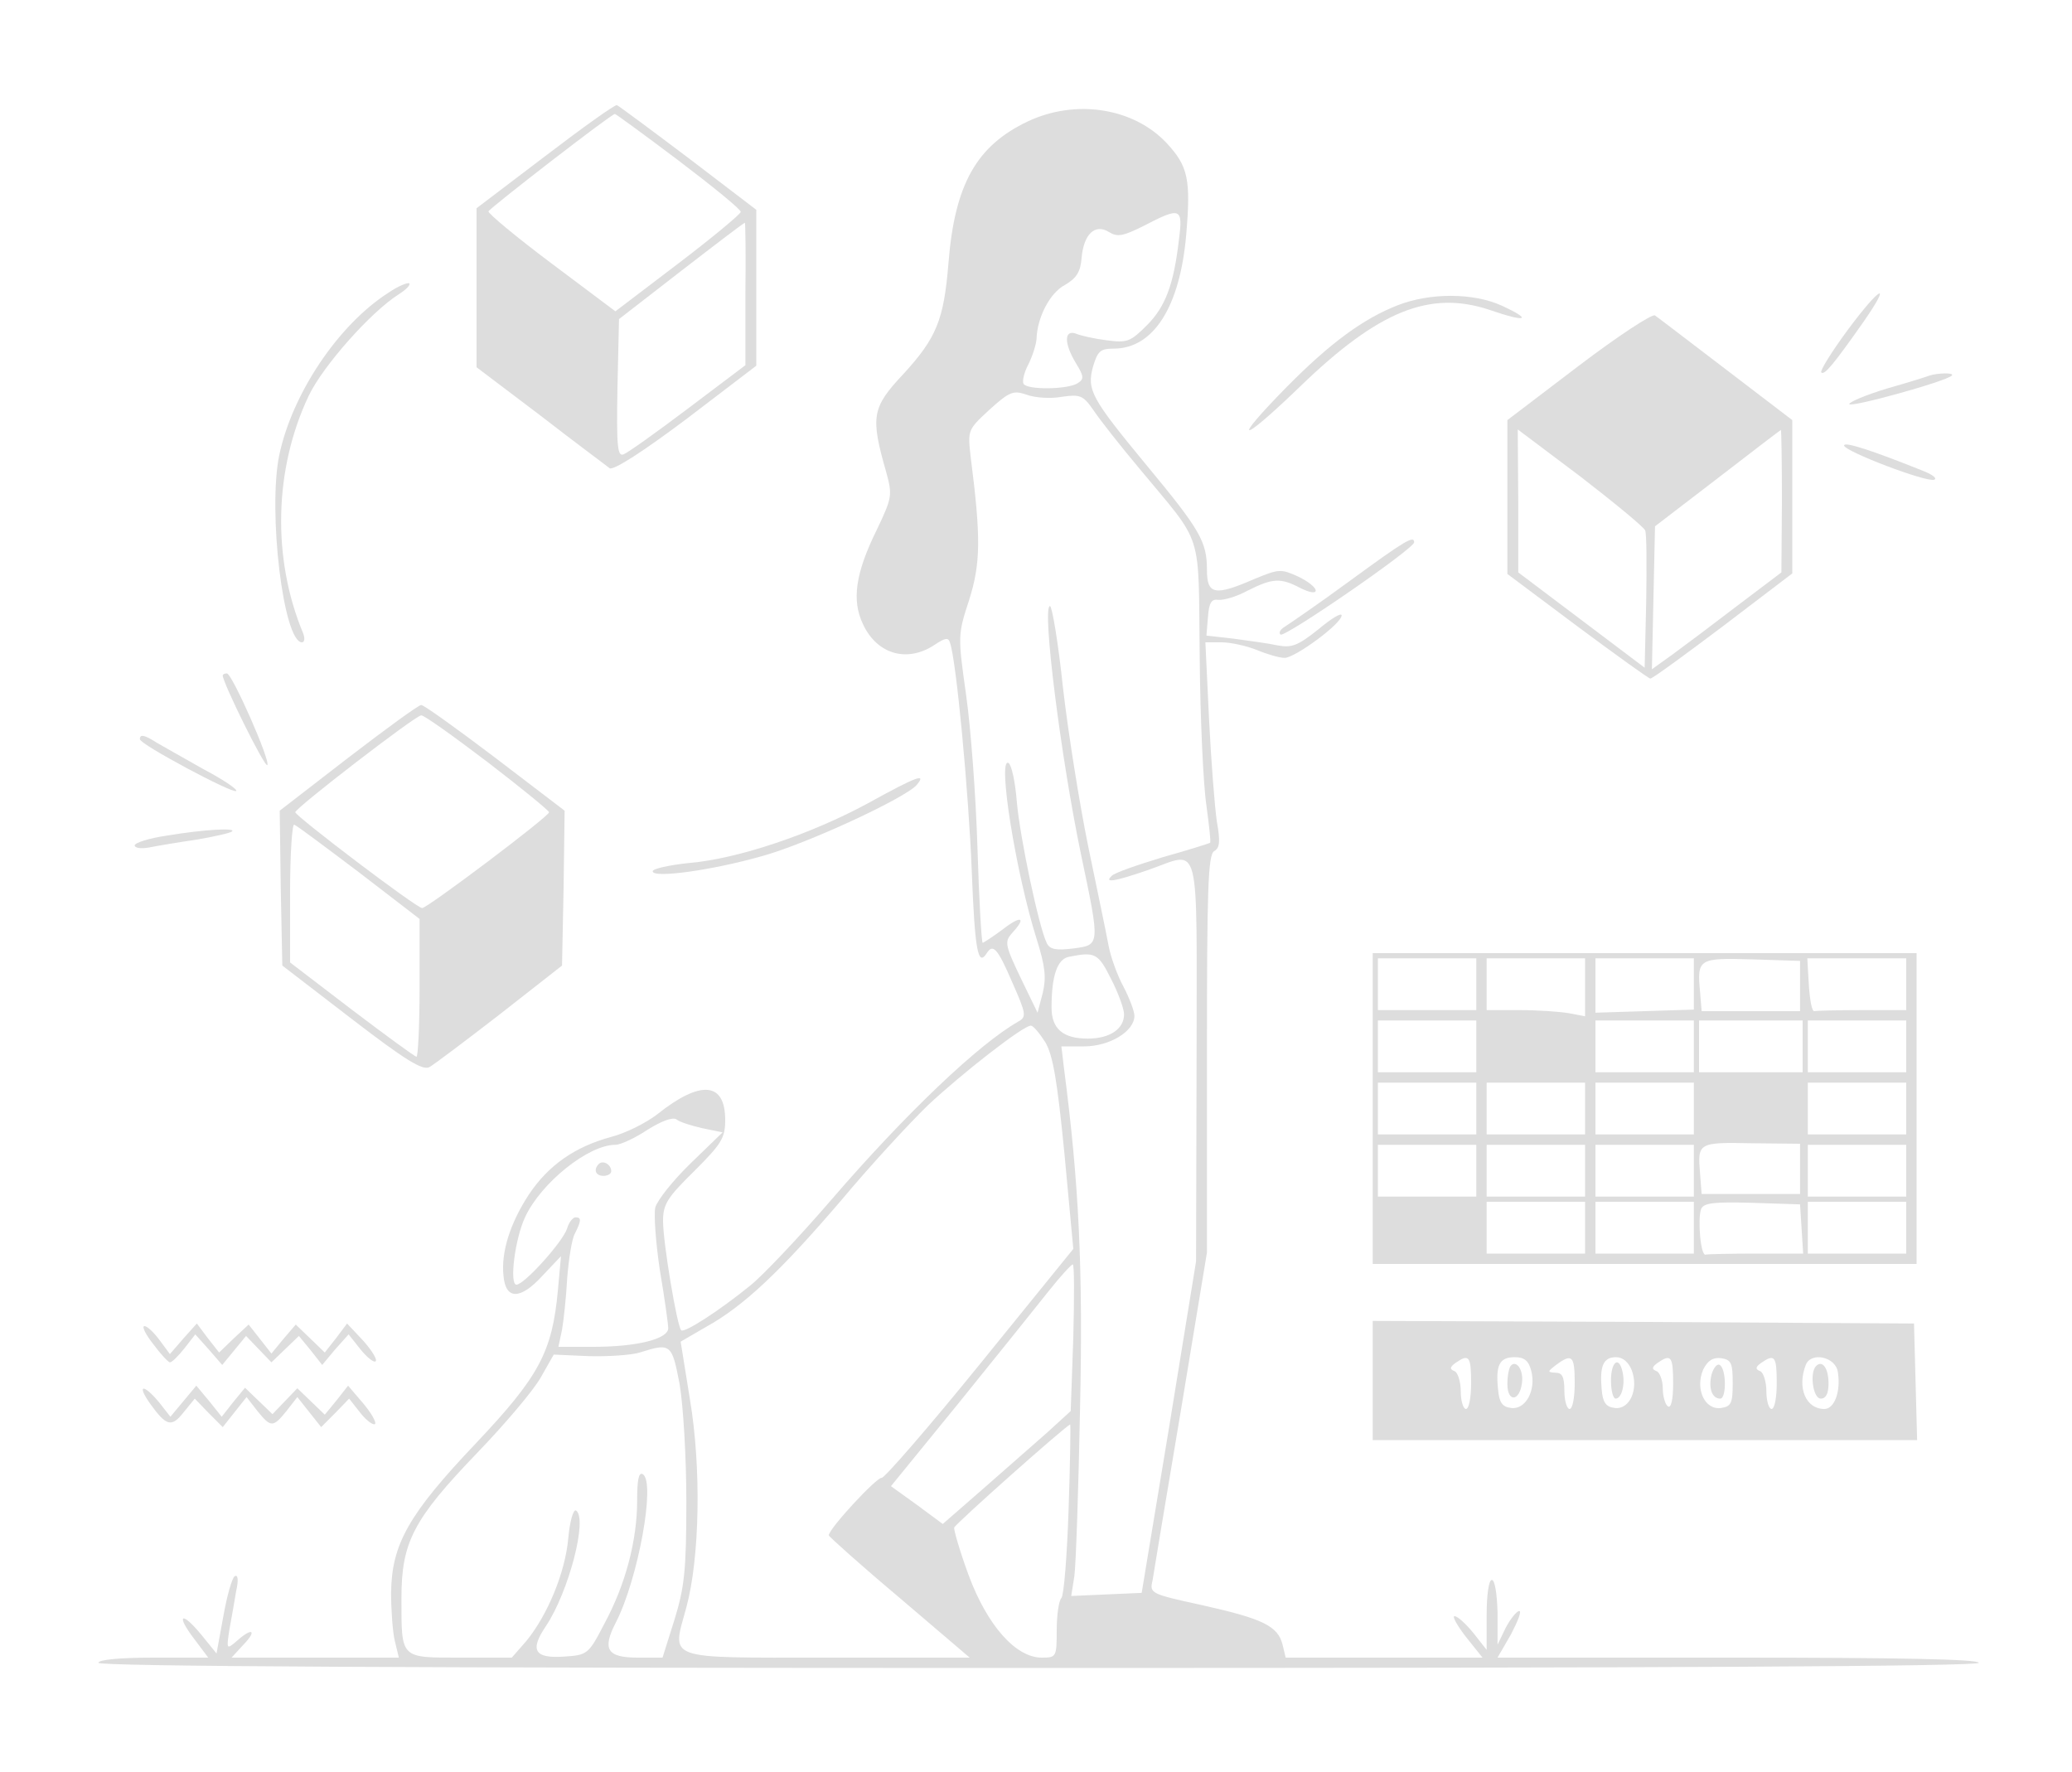 <?xml version="1.0" standalone="no"?>
<!DOCTYPE svg PUBLIC "-//W3C//DTD SVG 20010904//EN"
 "http://www.w3.org/TR/2001/REC-SVG-20010904/DTD/svg10.dtd">
<svg version="1.0" xmlns="http://www.w3.org/2000/svg"
 width="400pt" height="342pt" viewBox="0 0 400 342"
 preserveAspectRatio="xMidYMid meet">

<g transform="translate(0,342) scale(0.1,-0.1)"
fill="#ddd" stroke="none">
<path d="M1053 3119 l-133 -101 0 -154 0 -153 123 -93 c67 -52 128 -97 134
-102 8 -4 64 32 148 95 l135 103 0 150 0 151 -131 100 c-73 55 -135 101 -138
102 -3 2 -66 -43 -138 -98z m257 -9 c66 -50 120 -94 120 -99 0 -4 -54 -49
-121 -100 l-121 -92 -124 93 c-68 51 -122 96 -121 100 2 6 237 188 244 188 2
0 58 -41 123 -90z m129 -257 l0 -138 -110 -83 c-61 -46 -117 -86 -125 -89 -12
-5 -14 14 -12 128 l3 133 120 93 c66 51 121 93 123 93 1 0 2 -62 1 -137z"/>
<path d="M1985 3186 c-100 -47 -142 -122 -154 -274 -9 -110 -23 -144 -87 -214
-61 -65 -64 -82 -33 -190 12 -44 11 -49 -18 -110 -42 -85 -49 -137 -27 -183
27 -58 85 -75 138 -40 21 14 27 15 30 4 12 -33 36 -288 42 -441 6 -154 12
-185 29 -158 12 19 21 9 49 -56 27 -61 28 -67 12 -76 -76 -43 -217 -177 -361
-344 -62 -72 -133 -147 -157 -166 -59 -48 -127 -92 -133 -86 -8 8 -35 169 -35
211 0 32 8 45 60 96 53 53 60 64 60 99 0 73 -47 78 -131 11 -22 -17 -62 -37
-90 -44 -69 -19 -120 -54 -158 -111 -36 -55 -54 -111 -49 -157 4 -46 32 -47
75 0 l36 38 -6 -66 c-11 -119 -36 -166 -159 -296 -129 -136 -162 -194 -163
-288 0 -33 3 -75 7 -92 l8 -33 -162 0 -161 0 23 25 c27 28 17 34 -13 7 -20
-17 -20 -16 -14 23 4 22 10 55 13 74 5 22 3 32 -3 28 -5 -3 -15 -38 -22 -78
l-13 -71 -30 37 c-38 46 -49 38 -13 -9 l27 -36 -106 0 c-64 0 -106 -4 -106
-10 0 -7 612 -10 1815 -10 1203 0 1815 3 1815 10 0 7 -161 10 -464 10 l-465 0
26 45 c13 25 21 45 16 45 -5 0 -17 -15 -26 -32 l-16 -33 0 63 c-1 34 -5 62
-11 62 -6 0 -10 -29 -10 -67 l0 -68 -26 33 c-14 17 -30 32 -36 32 -5 0 5 -18
22 -40 l32 -40 -190 0 -190 0 -6 25 c-9 36 -38 50 -154 76 -101 22 -103 23
-97 48 2 14 27 163 55 330 l50 303 0 384 c0 316 2 384 14 391 11 6 12 19 5 58
-4 28 -11 116 -15 198 l-7 147 32 0 c17 0 48 -7 68 -15 19 -8 43 -15 53 -15
20 0 110 66 110 82 0 6 -20 -6 -45 -27 -39 -31 -51 -36 -78 -31 -18 4 -56 9
-85 13 l-53 6 3 36 c2 28 7 35 20 33 10 -1 35 6 57 18 48 24 63 25 101 5 18
-9 30 -11 30 -5 0 6 -15 18 -34 27 -33 15 -37 15 -85 -5 -76 -33 -91 -30 -91
18 0 54 -13 77 -115 200 -109 132 -117 147 -105 192 9 30 14 35 40 35 77 0
128 81 140 220 9 106 4 132 -38 177 -64 68 -175 85 -267 42z m291 -228 c-10
-87 -26 -130 -62 -166 -32 -32 -38 -34 -77 -29 -24 3 -51 9 -60 13 -23 8 -23
-19 0 -57 16 -26 16 -31 3 -39 -19 -12 -97 -13 -104 -1 -3 5 1 22 9 37 8 16
15 38 16 49 1 42 26 90 55 105 22 13 30 25 32 52 4 46 26 67 53 50 16 -10 27
-8 67 12 71 37 76 35 68 -26z m-226 -304 c35 5 41 3 61 -26 12 -18 52 -69 89
-113 125 -151 113 -114 116 -362 1 -120 7 -249 13 -288 5 -38 9 -70 7 -72 -1
-1 -42 -14 -92 -28 -49 -15 -93 -30 -98 -36 -15 -14 5 -11 69 11 105 36 95 75
95 -367 l-1 -388 -52 -320 -53 -320 -68 -3 -68 -3 6 38 c3 21 8 166 11 323 6
270 -2 436 -31 658 l-5 42 44 0 c49 0 97 29 97 59 0 9 -10 35 -21 56 -12 22
-25 58 -29 80 -4 22 -22 108 -39 190 -17 83 -39 221 -49 308 -9 86 -21 157
-25 157 -16 0 21 -293 60 -480 37 -176 37 -174 -15 -181 -33 -4 -45 -2 -51 10
-15 29 -52 204 -58 273 -3 38 -10 71 -16 75 -22 13 14 -212 54 -339 17 -54 19
-75 12 -105 l-10 -38 -33 68 c-30 63 -31 69 -16 86 28 30 18 35 -18 7 -19 -14
-37 -26 -39 -26 -2 0 -7 82 -10 183 -3 100 -13 233 -22 296 -16 113 -16 116 6
183 22 70 23 119 3 275 -6 53 -6 53 36 92 39 35 46 38 72 29 16 -6 47 -8 68
-4z m95 -1124 c14 -27 25 -58 25 -68 0 -28 -27 -47 -70 -47 -48 0 -70 19 -70
60 0 61 11 94 34 98 50 10 56 7 81 -43z m-127 -122 c15 -26 23 -74 37 -216
l17 -183 -180 -222 c-99 -122 -185 -221 -190 -220 -9 2 -102 -98 -102 -111 0
-2 61 -57 136 -120 l136 -116 -276 0 c-316 0 -299 -6 -271 97 26 96 29 270 7
401 l-18 112 50 29 c72 40 143 107 261 245 56 67 131 148 166 182 65 61 184
154 199 154 5 0 17 -15 28 -32z m-662 -166 l39 -8 -62 -60 c-34 -33 -64 -71
-68 -85 -3 -14 1 -69 9 -122 9 -53 16 -103 16 -111 0 -21 -61 -36 -144 -36
l-68 0 7 33 c3 17 8 62 10 100 3 37 9 76 15 86 12 24 13 31 1 31 -5 0 -13 -10
-16 -21 -8 -26 -83 -109 -98 -109 -14 0 -3 89 17 131 31 66 122 139 174 139
10 0 38 13 62 29 27 17 49 25 56 20 6 -5 28 -12 50 -17z m716 -404 l-5 -142
-46 -42 c-25 -22 -81 -71 -123 -108 l-78 -68 -50 37 -50 36 132 162 c72 89
149 185 172 214 23 29 44 52 47 52 3 1 3 -63 1 -141z m-760 -90 c7 -42 13
-140 13 -228 0 -133 -4 -165 -23 -227 l-23 -73 -48 0 c-59 0 -69 16 -42 68 43
84 77 271 52 286 -8 5 -11 -11 -11 -51 0 -76 -22 -161 -63 -237 -31 -60 -33
-61 -78 -64 -57 -4 -67 12 -35 59 44 66 81 208 58 223 -5 3 -12 -20 -15 -54
-6 -66 -40 -148 -81 -198 l-28 -32 -99 0 c-117 0 -114 -3 -114 115 0 108 23
152 146 280 54 56 109 121 123 146 l25 44 68 -3 c37 -1 82 2 98 7 60 19 62 17
77 -61z m751 -240 c-3 -90 -9 -167 -14 -173 -5 -5 -9 -33 -9 -62 0 -52 -1 -53
-29 -53 -50 0 -105 62 -141 159 -17 46 -29 88 -28 92 3 8 218 199 224 199 1 0
0 -73 -3 -162z"/>
<path d="M1156 1173 c-11 -11 -6 -23 9 -23 8 0 15 4 15 9 0 13 -16 22 -24 14z"/>
<path d="M750 2855 c-97 -62 -186 -195 -211 -314 -22 -108 8 -361 44 -361 5 0
6 8 2 18 -60 144 -56 317 11 458 27 57 120 162 174 196 14 9 23 18 20 21 -3 2
-21 -5 -40 -18z"/>
<path d="M3567 2783 c-31 -42 -54 -79 -51 -82 6 -6 24 16 81 97 57 82 33 70
-30 -15z"/>
<path d="M2699 2831 c-67 -26 -131 -73 -215 -158 -110 -112 -90 -111 26 1 151
146 250 186 365 148 72 -25 85 -20 24 8 -55 25 -138 25 -200 1z"/>
<path d="M3048 2714 l-138 -105 0 -148 0 -149 135 -101 c74 -55 138 -101 141
-101 4 0 67 46 140 101 l134 102 0 148 0 148 -127 97 c-71 54 -132 101 -138
105 -5 4 -72 -40 -147 -97z m128 -318 c3 -7 3 -69 2 -138 l-3 -127 -122 92
-122 92 0 138 -1 138 121 -91 c66 -51 122 -97 125 -104z m264 57 l-1 -138 -86
-65 c-47 -36 -103 -78 -125 -94 l-39 -28 3 138 3 138 120 92 c66 51 121 93
123 94 1 0 2 -62 2 -137z"/>
<path d="M3725 2695 c-5 -2 -43 -14 -82 -25 -40 -12 -73 -26 -73 -30 0 -8 188
44 198 55 6 6 -28 5 -43 0z"/>
<path d="M3560 2560 c0 -11 160 -72 174 -66 6 2 -2 9 -19 16 -102 41 -155 58
-155 50z"/>
<path d="M2605 2298 c-60 -44 -117 -83 -125 -88 -8 -5 -12 -11 -8 -15 7 -7
257 165 258 178 0 14 -17 4 -125 -75z"/>
<path d="M430 2116 c0 -14 81 -178 86 -173 7 7 -68 177 -78 177 -5 0 -8 -2 -8
-4z"/>
<path d="M672 1957 l-132 -102 2 -150 3 -149 134 -103 c104 -80 137 -100 150
-93 9 5 70 51 136 102 l120 94 3 149 2 150 -135 103 c-74 56 -138 102 -142
101 -5 0 -68 -46 -141 -102z m269 -8 c65 -50 119 -94 119 -97 -1 -9 -235 -185
-245 -185 -11 0 -244 177 -245 185 0 8 231 186 243 187 5 1 62 -40 128 -90z
m-248 -213 l117 -90 0 -133 c0 -73 -3 -133 -6 -133 -3 0 -59 41 -125 91 l-119
91 0 135 c0 74 4 133 8 131 4 -1 60 -43 125 -92z"/>
<path d="M270 1993 c0 -10 180 -106 186 -100 3 3 -25 22 -63 42 -37 21 -78 44
-90 51 -25 16 -33 17 -33 7z"/>
<path d="M1675 1869 c-109 -59 -250 -107 -345 -115 -38 -4 -70 -11 -70 -16 0
-14 115 2 210 29 88 24 279 113 300 138 19 23 1 17 -95 -36z"/>
<path d="M323 1807 c-35 -5 -63 -14 -63 -19 0 -5 12 -7 28 -4 15 3 56 10 91
15 35 6 66 13 69 16 8 7 -53 4 -125 -8z"/>
<path d="M2650 1280 l0 -300 525 0 525 0 0 300 0 300 -525 0 -525 0 0 -300z
m200 240 l0 -50 -95 0 -95 0 0 50 0 50 95 0 95 0 0 -50z m210 -6 l0 -56 -31 6
c-17 3 -60 6 -95 6 l-64 0 0 50 0 50 95 0 95 0 0 -56z m210 7 l0 -50 -95 -3
-95 -3 0 53 0 52 95 0 95 0 0 -49z m205 -4 l0 -49 -95 0 -95 0 -3 37 c-6 64
-3 66 100 63 l93 -3 0 -48z m205 3 l0 -50 -85 0 c-47 0 -88 -1 -92 -2 -5 -2
-9 21 -11 50 l-3 52 95 0 96 0 0 -50z m-830 -120 l0 -50 -95 0 -95 0 0 50 0
50 95 0 95 0 0 -50z m420 0 l0 -50 -95 0 -95 0 0 50 0 50 95 0 95 0 0 -50z
m210 0 l0 -50 -100 0 -100 0 0 50 0 50 100 0 100 0 0 -50z m200 0 l0 -50 -95
0 -95 0 0 50 0 50 95 0 95 0 0 -50z m-830 -120 l0 -50 -95 0 -95 0 0 50 0 50
95 0 95 0 0 -50z m210 0 l0 -50 -95 0 -95 0 0 50 0 50 95 0 95 0 0 -50z m210
0 l0 -50 -95 0 -95 0 0 50 0 50 95 0 95 0 0 -50z m410 0 l0 -50 -95 0 -95 0 0
50 0 50 95 0 95 0 0 -50z m-205 -117 l0 -48 -95 0 -95 0 -3 39 c-5 60 -4 61
99 59 l94 -1 0 -49z m-625 -3 l0 -50 -95 0 -95 0 0 50 0 50 95 0 95 0 0 -50z
m210 0 l0 -50 -95 0 -95 0 0 50 0 50 95 0 95 0 0 -50z m210 0 l0 -50 -95 0
-95 0 0 50 0 50 95 0 95 0 0 -50z m410 0 l0 -50 -95 0 -95 0 0 50 0 50 95 0
95 0 0 -50z m-620 -110 l0 -50 -95 0 -95 0 0 50 0 50 95 0 95 0 0 -50z m210 0
l0 -50 -95 0 -95 0 0 50 0 50 95 0 95 0 0 -50z m208 -2 l3 -48 -90 0 c-50 0
-94 -1 -98 -2 -10 -4 -16 69 -9 88 5 12 25 14 98 12 l93 -3 3 -47z m202 2 l0
-50 -95 0 -95 0 0 50 0 50 95 0 95 0 0 -50z"/>
<path d="M2650 755 l0 -115 525 0 526 0 -3 113 -3 112 -522 3 -523 2 0 -115z
m190 -5 c0 -27 -4 -50 -10 -50 -5 0 -10 15 -10 34 0 19 -6 37 -12 39 -10 4 -9
8 2 16 26 18 30 13 30 -39z m116 24 c10 -38 -11 -76 -39 -72 -17 2 -23 11 -25
36 -5 47 3 62 32 62 19 0 27 -7 32 -26z m84 -24 c0 -27 -4 -50 -10 -50 -5 0
-10 16 -10 35 0 27 -4 35 -17 35 -16 1 -16 2 1 15 31 23 36 18 36 -35z m110
25 c14 -37 -4 -77 -33 -73 -17 2 -23 11 -25 36 -4 45 3 62 28 62 13 0 24 -10
30 -25z m80 -26 c0 -31 -4 -48 -10 -44 -5 3 -10 19 -10 35 0 15 -6 31 -12 33
-10 4 -9 8 2 16 26 18 30 13 30 -40z m115 1 c0 -39 -3 -45 -22 -48 -32 -5 -51
37 -35 74 9 18 19 24 35 22 19 -3 22 -9 22 -48z m85 0 c0 -27 -4 -50 -10 -50
-5 0 -10 15 -10 34 0 19 -6 37 -12 39 -10 4 -9 8 2 16 26 18 30 13 30 -39z
m118 21 c6 -38 -7 -71 -26 -71 -36 0 -53 41 -36 85 10 26 58 16 62 -14z"/>
<path d="M2917 784 c-4 -4 -7 -20 -7 -36 0 -35 23 -34 28 1 4 25 -10 46 -21
35z"/>
<path d="M3110 755 c0 -19 4 -35 9 -35 12 0 19 29 13 53 -7 30 -22 18 -22 -18z"/>
<path d="M3304 766 c-6 -26 1 -46 17 -46 12 0 12 57 -1 65 -5 3 -12 -5 -16
-19z"/>
<path d="M3506 783 c-13 -13 -6 -63 9 -63 10 0 15 10 15 29 0 30 -12 46 -24
34z"/>
<path d="M296 825 c14 -19 29 -35 32 -35 4 0 16 12 28 27 l21 27 26 -29 26
-30 23 28 23 28 24 -25 25 -26 27 26 26 25 23 -28 22 -28 25 30 26 29 23 -29
c13 -16 26 -26 29 -23 4 3 -7 21 -24 40 l-31 33 -21 -28 -22 -28 -28 27 -28
27 -24 -28 -23 -28 -22 28 -22 28 -29 -27 -28 -27 -22 28 -21 28 -26 -29 -26
-30 -20 27 c-11 15 -24 27 -29 27 -6 0 2 -16 17 -35z"/>
<path d="M290 710 c31 -43 41 -46 64 -17 l22 27 27 -28 27 -27 23 29 23 29 21
-27 c26 -32 30 -32 56 0 l21 27 23 -29 23 -29 27 27 27 28 22 -28 c12 -15 25
-24 28 -21 3 3 -7 21 -23 40 l-29 34 -22 -28 -23 -28 -26 25 -27 26 -24 -25
-24 -25 -27 26 -26 25 -23 -28 -22 -28 -24 30 -25 30 -25 -30 -25 -30 -22 28
c-30 36 -44 35 -17 -3z"/>
</g>
</svg>
